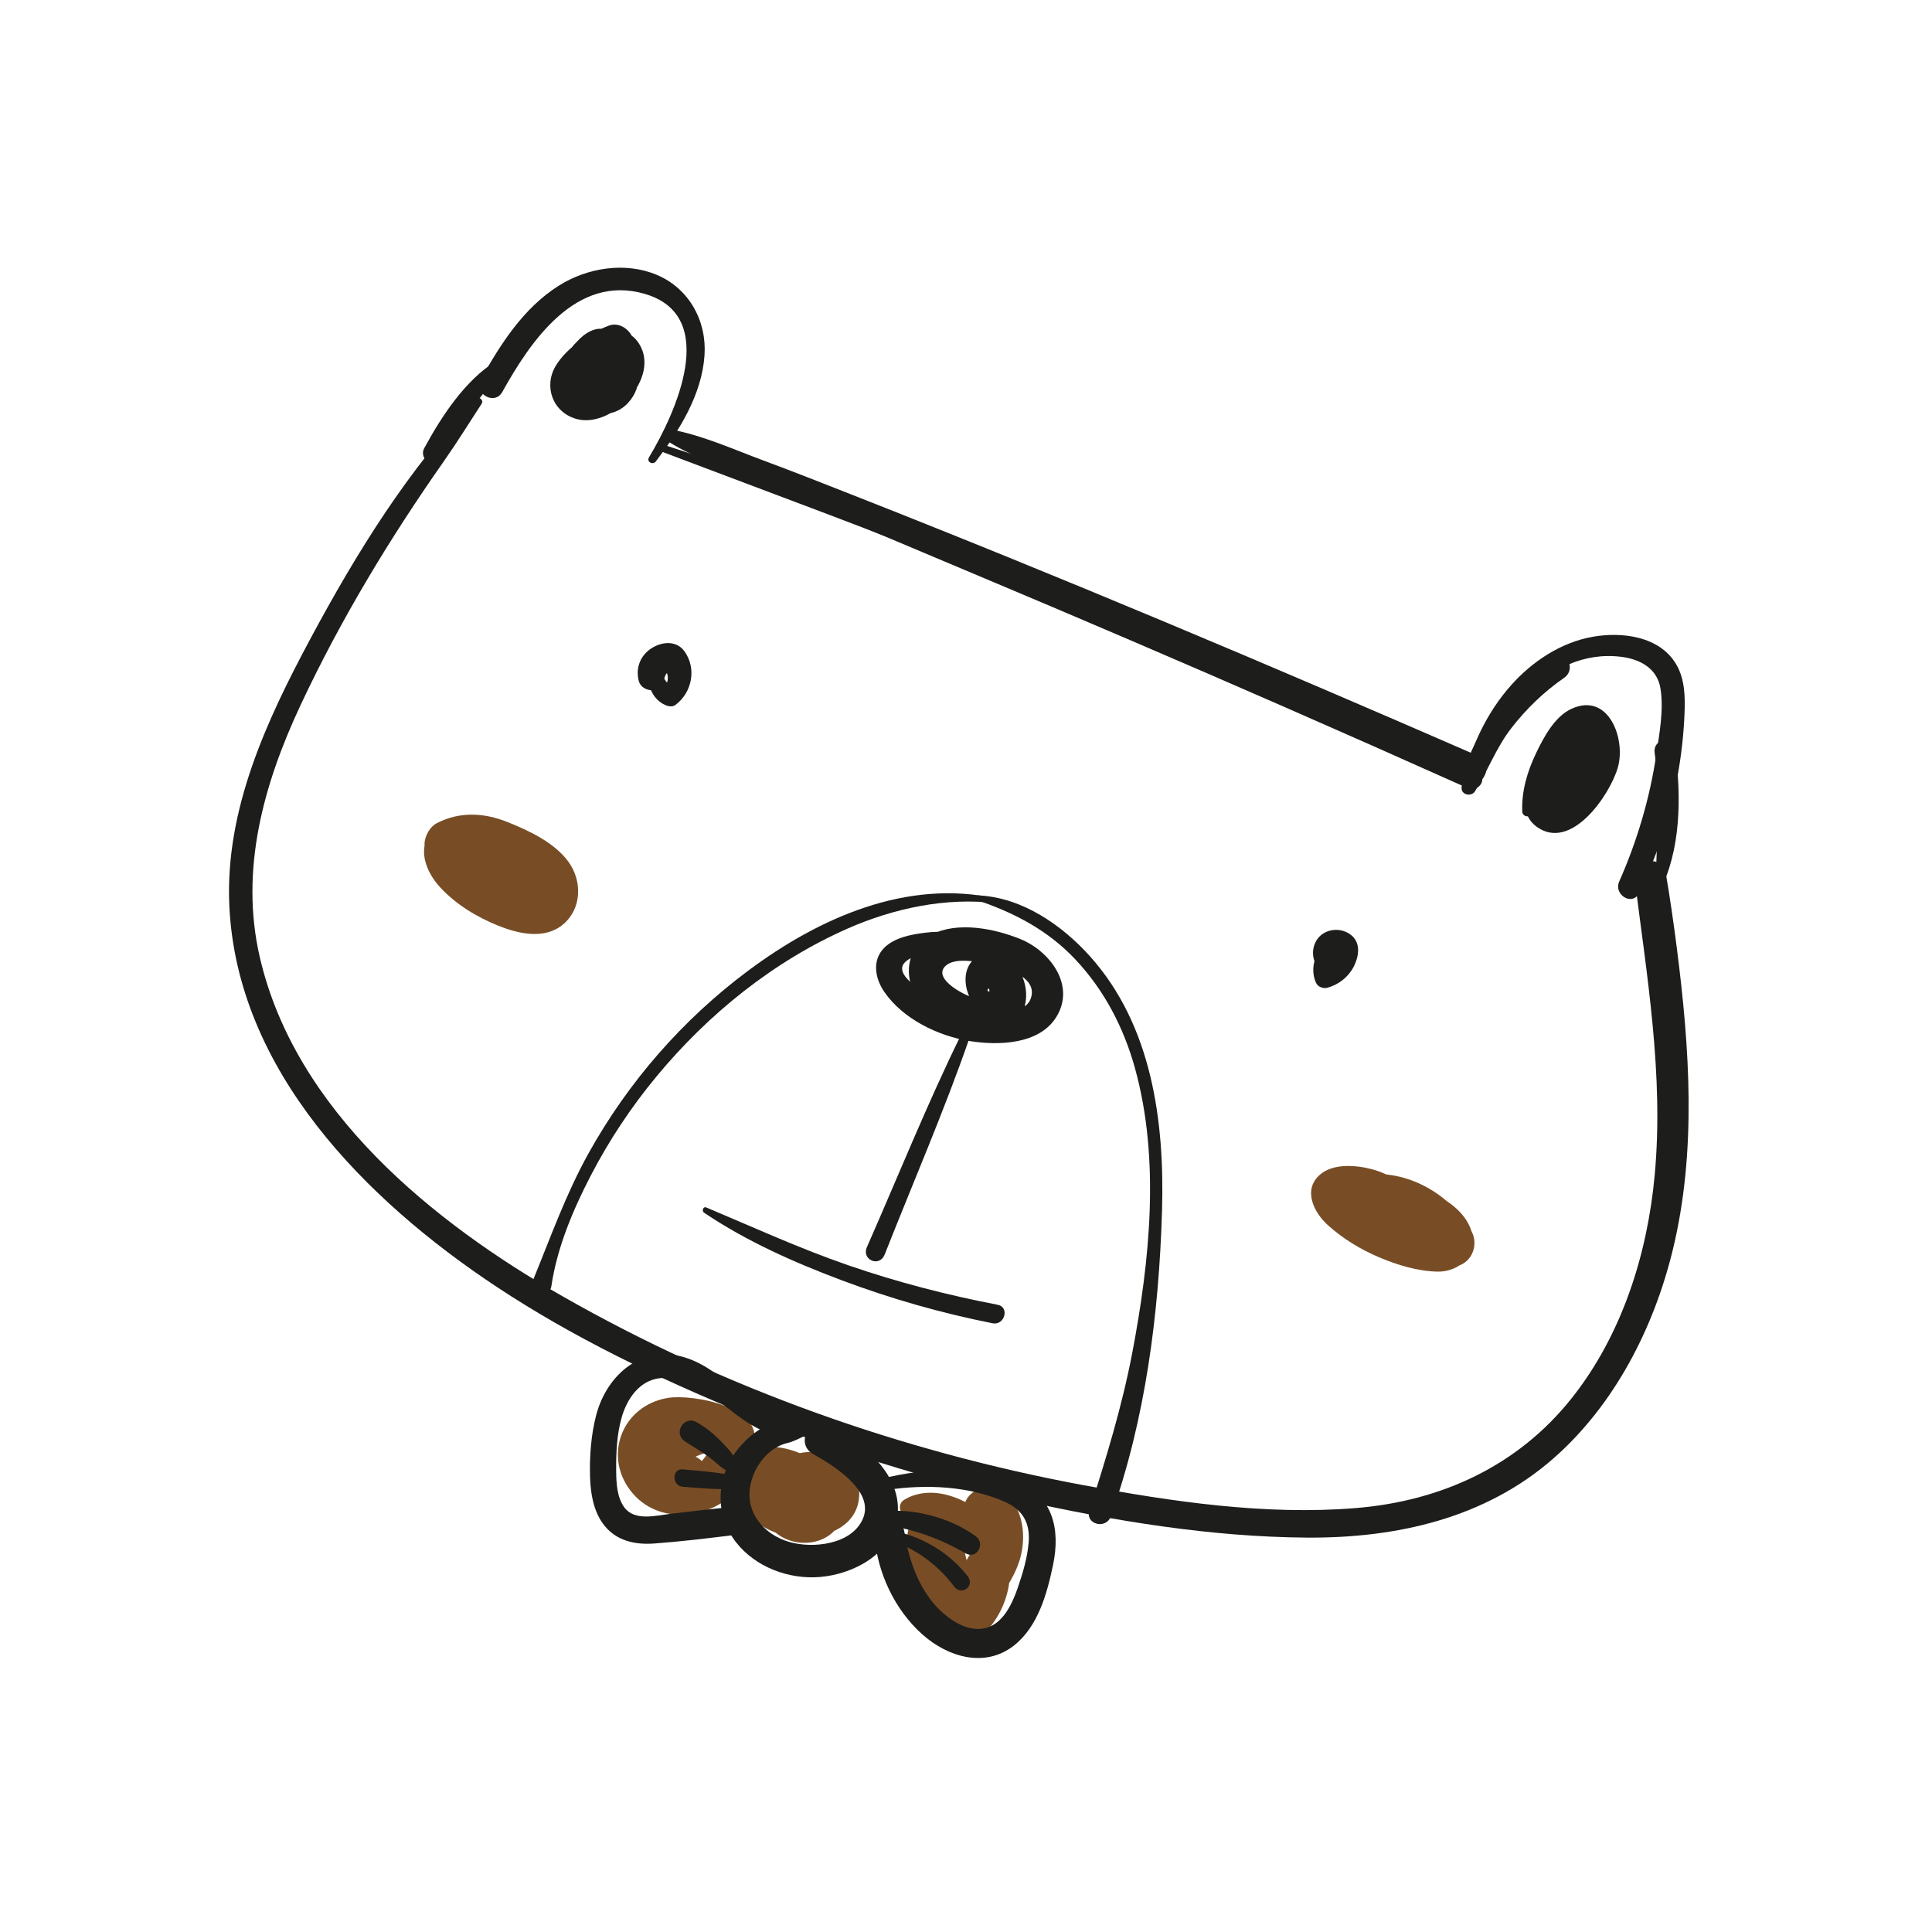 <?xml version="1.0" encoding="utf-8"?>
<!-- Generator: Adobe Illustrator 16.0.0, SVG Export Plug-In . SVG Version: 6.00 Build 0)  -->
<!DOCTYPE svg PUBLIC "-//W3C//DTD SVG 1.1//EN" "http://www.w3.org/Graphics/SVG/1.1/DTD/svg11.dtd">
<svg version="1.1" id="Layer_1" xmlns="http://www.w3.org/2000/svg" xmlns:xlink="http://www.w3.org/1999/xlink" x="0px" y="0px"
	 width="350px" height="350px" viewBox="0 0 350 350" enable-background="new 0 0 350 350" xml:space="preserve">
<g>
	<path fill="#784D25" d="M96.297,157.163c-1.812-6.099-12.214-12.146-17.688-6.949c-3.297,3.131-1.52,7.655,1.1,10.504
		c2.854,3.104,6.623,5.389,10.5,6.958c3.692,1.494,8.466,2.61,11.824-0.231c3.391-2.869,3.461-7.867,0.941-11.333
		c-2.523-3.471-7.089-5.604-10.972-7.169c-4.277-1.724-8.713-1.971-12.874,0.185c-1.53,0.792-2.721,3.25-2.011,4.941
		c3.335,7.948,10.646,13.263,19.392,13.343c3.69,0.034,5.192-3.763,3.87-6.743c-1.912-4.307-6.422-7.37-11.144-7.422
		c-4.86-0.053-6.158,7.688-1.174,8.675c2.279,0.451,3.591,1.08,4.58,3.271c1.29-2.248,2.58-4.496,3.869-6.743
		c-5.146-0.017-9.327-3.137-11.394-7.753c-0.523,1.996-1.047,3.991-1.57,5.987c3.269-1.794,8.039,1.179,10.833,2.827
		c0.783,0.462,1.493,0.928,2.098,1.614c0.141,0.159,0.143,0.429,0.272,0.581c0.396,0.467-0.17-0.086,0.329-0.18
		c-1.451,0.274-3.453-0.487-4.89-1.026c-1.857-0.696-3.641-1.701-5.247-2.861c-0.871-0.628-1.767-1.34-2.483-2.146
		c-0.361-0.406-0.77-1.593-1.026-1.017c-0.248,0.558,0.442,0.183,0.85,0.155c0.441-0.03,0.927-0.001,1.366,0.055
		c0.85,0.11,1.727,0.39,2.521,0.704c2.014,0.797,3.335,2.213,4.852,3.68C94.396,160.401,96.867,159.08,96.297,157.163
		L96.297,157.163z"/>
	<g>
		<path fill="#784D25" d="M132.588,263.073c0.877-0.006,1.755-0.011,2.633-0.017c0.557-0.003,0.934-0.367,1.124-0.855
			c2.827-7.274-10.888-9.703-15.371-8.955c-8.422,1.407-11.931,10.851-6.309,17.346c5.545,6.406,16.245,4.207,20.423-2.632
			c2.153-3.523,2.125-8.216-1.041-11.132c-2.954-2.722-7.417-2.578-10.921-1.146c-4.282,1.75-8.621,5.959-7.462,11.035
			c1.082,4.746,6.628,7.91,10.996,5.148c4.77-3.017,0.345-10.646-4.436-7.589c0.352-0.225,1.601-0.079,1.827,0.189
			c0.169,0.201-0.024,0.876,0.184,0.882c0.013,0.001,1.306-1.209,1.592-1.357c0.606-0.313,1.977-0.92,2.566-0.721
			c-0.533-0.18,0.03-0.268-0.512,0.478c-0.488,0.672-0.932,1.224-1.645,1.711c-1.276,0.871-3.171,1.402-4.669,0.793
			c-3.378-1.373-2.812-5.286,0.138-6.697c2.164-1.036,4.759-0.803,7.045-0.377c1.457,0.271,5.048,0.791,5.306,2.715
			c0.192-0.335,0.384-0.67,0.577-1.006c-0.773,0.394-1.546,0.786-2.318,1.18C131.828,262.313,132.07,263.076,132.588,263.073
			L132.588,263.073z"/>
		<path fill="#784D25" d="M164.551,274.62c2.497,0.025,4.646-0.203,6.978,0.939c2.161,1.058,4.005,2.881,4.81,5.176
			c1.373,3.915-0.642,9.221-4.608,10.827c1.626,1.238,3.251,2.478,4.878,3.716c-0.191-6.671-1.453-13.405-3.253-19.817
			c-1.248-4.444-6.749-3.679-8.282,0c-1.765,4.231-0.239,8.868,1.945,12.635c2.152,3.712,5.761,8.219,10.481,5.17
			c1.775-1.146,3.063-3.196,4.264-4.888c1.254-1.768,2.322-3.708,2.964-5.787c1.25-4.041,0.698-9.234-2.61-12.163
			c-3.459-3.063-9.646,0.939-6.76,5.215c1.199,1.777,1.515,3.277,0.642,5.339c-0.398,0.938-1.007,1.817-1.581,2.655
			c-0.365,0.533-0.743,1.06-1.14,1.568c-0.088,0.113-0.177,0.227-0.265,0.34c-0.537,0.561-0.506,0.604,0.092,0.13
			c0.774,0,1.547,0,2.321,0c0.954,0.89,1.083,0.897,0.386,0.026c-0.297-0.434-0.586-0.872-0.867-1.317
			c-0.456-0.73-0.921-1.482-1.281-2.268c-0.724-1.58-0.9-2.761-0.308-4.372c-2.761,0-5.521,0-8.282,0
			c1.885,5.742,3.05,11.551,3.828,17.534c0.375,2.879,2.985,4.823,5.798,3.327c6.889-3.662,10.306-12.586,6.968-19.772
			c-2.705-5.822-11.785-10.877-17.902-7.11C162.459,272.528,162.99,274.604,164.551,274.62L164.551,274.62z"/>
		<path fill="#784D25" d="M152.769,270.402c-2.526-5.527-10.265-9.629-16.28-7.895c-3.535,1.02-4.714,4.814-3.555,8.039
			c1.128,3.14,3.973,5.555,6.961,6.858c5.85,2.554,16.265,0.796,15.752-7.446c-0.509-8.204-12.886-9.085-16.614-2.859
			c-2.025,3.38-1.575,7.91,1.448,10.521c3.089,2.667,8.441,2.571,11.056-0.748c1.368-1.735,1.977-4.534,0-6.202
			c-1.056-0.891-2.16-1.719-3.261-2.553c-3.899-2.95-8.796,3.5-5.215,6.761c0.747,0.68,1.492,1.354,2.274,1.994
			c-0.229-1.771-0.457-3.543-0.686-5.314c1.27-1.664,1.104-0.179,1.686-0.065c-0.065-0.013,0.133-0.339,0.243-0.337
			c0.307,0.007,0.682,0.043,0.986,0.033c0.194,0.11,0.388,0.222,0.582,0.332c-0.346-0.357-0.457-0.785-0.331-1.283
			c-0.084-0.015-0.62,0.542-0.791,0.626c-1.175,0.582-2.909,0.312-4.095-0.103c-1.346-0.469-2.057-1.364-3.156-2.164
			c-0.136-0.158-0.252-0.331-0.346-0.518c-0.104-0.56-0.2-0.421-0.287,0.418c0.294,0.129,1.596-0.101,1.92-0.087
			c3.426,0.145,6.263,2.037,8.664,4.341C151.39,274.348,153.657,272.345,152.769,270.402L152.769,270.402z"/>
		<path fill="#784D25" d="M256.606,217.618c-1.793-2.944-4.804-4.95-8.132-5.82c-2.86-0.747-6.975-1.071-9.363,1.013
			c-3.162,2.761-1.064,6.882,1.464,9.155c2.72,2.444,5.871,4.365,9.229,5.79c3.296,1.398,6.984,2.532,10.593,2.611
			c4.041,0.088,7.482-3.135,6.166-7.357c-1.093-3.508-4.695-5.942-7.942-7.248c-3.605-1.451-7.488-1.617-11.261-0.749
			c-2.752,0.633-3.686,3.852-2.498,6.141c3.55,6.845,11.761,10.116,19.116,8.218c2.747-0.71,3.921-3.952,2.582-6.346
			c-3.751-6.705-11.643-11.236-19.398-10.197c-2.34,0.313-4.372,1.785-4.372,4.372c0,2.205,2.007,4.577,4.372,4.371
			c4.901-0.429,9.429,1.448,11.938,5.814c0.861-2.115,1.722-4.231,2.582-6.346c-3.803,1.029-7.647-0.731-9.601-4.107
			c-0.833,2.047-1.665,4.095-2.498,6.142c1.617-0.452,3.219-0.593,4.878-0.268c1.83,0.357,3.025,1.342,4.653,2.078
			c0.781,1.062,1.292,0.562,1.532-1.502c-0.279-0.001-0.559-0.01-0.838-0.024c-0.641-0.206-1.515-0.145-2.179-0.255
			c-2.04-0.34-4.081-0.909-5.997-1.689c-1.897-0.771-3.719-1.791-5.401-2.958c-0.631-0.438-1.267-0.895-1.839-1.409
			c-0.34-0.267-0.64-0.571-0.902-0.915c-0.768,0.937-0.732,1.217,0.103,0.841c0.74,0.175,1.959-0.219,2.778-0.151
			c0.937,0.076,1.876,0.277,2.771,0.563c1.794,0.571,3.424,1.662,4.937,2.763C255.614,221.264,257.518,219.115,256.606,217.618
			L256.606,217.618z"/>
		<g>
			<path fill="#1D1D1B" d="M120.288,81.976c19.072,7.224,38.208,14.247,57.122,21.884c19.213,7.759,38.299,15.827,57.199,24.317
				c10.558,4.741,21.067,9.592,31.525,14.547c1.826,0.865,3.429-1.86,1.593-2.725c-37.251-17.54-75.267-33.441-113.905-47.664
				c-11-4.049-22.026-8.034-33.186-11.62C119.823,80.455,119.515,81.683,120.288,81.976L120.288,81.976z"/>
			<path fill="#1D1D1B" d="M265.895,142.115c4.323-11.06,14.284-24.857,27.858-23.118c3.372,0.432,6.44,2.074,7.048,5.682
				c0.645,3.832-0.191,8.247-0.754,12.044c-1.167,7.894-3.481,15.681-6.712,22.975c-1.061,2.395,2.401,4.522,3.58,2.093
				c3.287-6.779,5.665-13.866,7.007-21.286c0.659-3.648,1.079-7.336,1.236-11.041c0.132-3.089,0.118-6.406-1.516-9.148
				c-3.03-5.084-9.827-5.897-15.134-4.953c-5.708,1.016-10.86,4.419-14.687,8.691c-4.453,4.97-7.441,11.313-8.84,17.809
				C264.852,142.469,265.676,142.676,265.895,142.115L265.895,142.115z"/>
			<path fill="#1D1D1B" d="M118.816,83.585c4.235-5.572,8.321-12.04,8.813-19.211c0.427-6.221-2.788-12.099-8.605-14.562
				c-5.739-2.43-12.624-1.324-17.808,1.951c-6.357,4.016-10.531,10.532-14.11,16.967c-1.411,2.537,2.48,4.812,3.891,2.274
				c5.148-9.255,13.363-21.374,25.788-17.771c13.786,3.997,5.5,21.783,0.786,29.625C117.079,83.676,118.271,84.302,118.816,83.585
				L118.816,83.585z"/>
			<path fill="#1D1D1B" d="M86.165,72.279c-12.185,12.653-21.621,27.943-29.897,43.37c-7.977,14.869-15.486,31.008-14.729,48.284
				c1.315,30.008,24.777,53.519,48.388,69.158c13.886,9.197,29.13,16.512,44.509,22.834c16.29,6.696,33.154,12.001,50.345,15.829
				c16.968,3.778,34.63,6.688,52.051,6.799c16.18,0.103,32.268-3.495,44.666-14.416c10.99-9.68,18.062-23.489,21.511-37.576
				c4.393-17.945,3.084-36.709,0.76-54.848c-0.586-4.577-1.243-9.133-2.021-13.681c-0.541-3.167-6.069-2.467-5.665,0.767
				c2.25,18.002,5.362,35.906,3.679,54.115c-1.329,14.372-5.96,28.959-15.028,40.376c-9.753,12.279-23.625,18.645-39.114,19.911
				c-16.38,1.34-33.261-1.159-49.337-4.146c-32.918-6.115-65.096-17.544-94.21-34.13c-23.682-13.49-48.586-33.703-55.015-61.552
				c-3.651-15.817,0.692-31.345,7.424-45.704c7.223-15.405,16.091-30.086,25.857-44.006c2.416-3.443,4.631-7.011,6.924-10.538
				C87.695,72.458,86.712,71.711,86.165,72.279L86.165,72.279z"/>
			<path fill="#1D1D1B" d="M183.843,173.759c-4.074-4.136-10.535-5.471-16.168-4.797c-2.517,0.301-5.65,0.874-7.51,2.765
				c-2.242,2.28-1.624,5.547,0.029,7.955c3.387,4.936,9.808,8.022,15.57,8.931c5.117,0.807,12.495,0.62,15.589-4.358
				c3.558-5.726-1.133-11.948-6.486-14.127c-4.712-1.918-11.391-3.263-16.157-0.796c-5.539,2.866-4.955,9.618-0.997,13.571
				c3.967,3.964,11.727,6.686,16.318,2.155c3.945-3.893,1.266-12.354-4.658-12.259c-3.967,0.063-5.182,3.688-4.059,7.017
				c1.102,3.267,3.933,5.365,7.308,5.627c3.642,0.283,4.146-5.207,0.839-6.196c-1.419-0.425-2.136-1.249-2.036-2.731
				c-0.539,0.939-1.078,1.879-1.616,2.818c-1.56,0.951-0.66-0.996-0.572,0.108c0.02,0.252,0.313,0.49,0.266,0.771
				c-0.152,0.902-1.757,0.815-2.508,0.704c-1.743-0.257-8.137-3.479-5.767-5.873c1.606-1.622,5.524-0.873,7.466-0.488
				c2.617,0.52,9.487,2.15,8.045,6.313c-1.144,3.298-7.679,2.826-10.281,2.439c-3.72-0.553-7.42-2.098-10.371-4.432
				c-1.632-1.292-4.084-3.348-1.614-4.987c1.653-1.097,4.246-1.505,6.178-1.67c4.378-0.374,8.396,0.914,12.373,2.602
				C183.688,175.103,184.425,174.35,183.843,173.759L183.843,173.759z"/>
			<path fill="#1D1D1B" d="M174.201,187.267c-6.209,12.62-11.477,25.781-17.148,38.653c-1.02,2.313,2.274,3.732,3.212,1.354
				c5.162-13.087,10.814-26.091,15.419-39.383C175.982,187.03,174.608,186.44,174.201,187.267L174.201,187.267z"/>
			<path fill="#1D1D1B" d="M127.546,219.691c7.66,5.167,16.336,9.019,24.971,12.256c8.886,3.332,17.997,5.938,27.306,7.776
				c2.184,0.431,3.114-2.925,0.923-3.347c-9.155-1.762-18.213-4.104-27.029-7.142c-8.8-3.033-17.208-6.885-25.771-10.491
				C127.377,218.505,127.089,219.383,127.546,219.691L127.546,219.691z"/>
			<path fill="#1D1D1B" d="M242.912,170.028c-3.924,0.096-6.054,4.761-4.474,8.071c0.341,0.714,1.327,1.038,2.053,0.835
				c1.982-0.554,3.725-1.879,4.692-3.715c1.103-2.091,1.438-4.759-0.874-6.145c-1.941-1.164-4.654-0.668-5.84,1.332
				c-1.25,2.11-0.495,4.874,1.638,6.06c2.778,1.544,5.129-2.53,2.48-4.242c0.151,0.099,0.263,0.521,0.188,0.191
				c-0.079-0.349,0.047,0.134-0.094,0.281c-0.245,0.256-0.444,0.476-0.669,0.15c-0.1-0.369-0.199-0.737-0.299-1.106
				c0.061,1.51-0.729,3.086-2.189,3.69c0.685,0.278,1.368,0.557,2.053,0.835c-1.185-1.867-0.313-4.125,1.665-5.019
				C243.847,170.972,243.528,170.013,242.912,170.028L242.912,170.028z"/>
			<path fill="#1D1D1B" d="M119.983,117.992c-3.453,2.171-3.332,7.94,0.5,9.718c0.565,0.263,1.317,0.409,1.871,0
				c3.004-2.213,3.892-6.58,1.657-9.696c-1.426-1.989-3.963-1.827-5.904-0.625c-2.104,1.303-3.001,3.613-2.384,5.988
				c0.542,2.082,4.192,2.379,4.52,0c0.101-0.733,0.53-1.904,1.418-1.952c-0.577-0.239-1.154-0.478-1.73-0.717
				c1.318,1.077,1.423,2.886,0.178,4.092c0.601-0.159,1.202-0.318,1.803-0.477c-2.077-0.642-2.542-3.741-1-5.127
				C121.558,118.615,120.719,117.53,119.983,117.992L119.983,117.992z"/>
			<path fill="#1D1D1B" d="M143.188,260.915c1.564-0.955,3.882-0.83,5.431,0.054c0.921,0.525,1.611-0.997,0.573-1.359
				c-1.126-0.392-2.308-0.479-3.477-0.225c-1.142,0.249-1.721,0.762-2.582,1.459C143.093,260.877,143.145,260.941,143.188,260.915
				L143.188,260.915z"/>
			<path fill="#1D1D1B" d="M145.991,258.942c-4.079-4.027-10.267,0.586-12.853,4.293c-3.437,4.93-3.541,11.346,0.182,16.132
				c3.518,4.523,9.566,6.787,15.213,6.319c6.063-0.503,12.947-4.123,13.998-10.67c1.243-7.74-6.208-13.538-12.119-16.939
				c-3.451-1.985-6.58,3.379-3.116,5.331c3.535,1.992,11.279,6.652,8.999,11.785c-2.059,4.635-9.023,5.369-13.26,4.158
				c-4.692-1.342-8.125-5.407-7.067-10.43c0.481-2.284,1.749-4.467,3.567-5.944c0.891-0.725,1.923-1.268,3.039-1.542
				c1.27-0.312,2.089-0.795,3.267-1.326C146.284,259.911,146.303,259.25,145.991,258.942L145.991,258.942z"/>
			<path fill="#1D1D1B" d="M300.578,161.665c3.97-7.649,4.021-17.36,2.906-25.717c-0.359-2.698-4.116-2.24-3.718,0.503
				c1.225,8.439,0.197,16.597,0.182,25.043C299.947,161.82,300.421,161.969,300.578,161.665L300.578,161.665z"/>
			<path fill="#1D1D1B" d="M267.214,143.347c2.326-3.746,3.802-7.829,6.526-11.37c2.704-3.514,5.971-6.664,9.615-9.184
				c2.45-1.694,0.087-5.74-2.343-4.008c-4.11,2.931-7.665,6.376-10.531,10.542c-2.627,3.818-5.405,8.639-5.703,13.36
				C264.693,144.037,266.567,144.388,267.214,143.347L267.214,143.347z"/>
			<path fill="#1D1D1B" d="M89.805,65.464c-5.57,3.436-9.888,10.071-12.938,15.708c-1.165,2.151,2.179,4.079,3.269,1.911
				c1.487-2.958,3.118-5.842,4.994-8.57c1.846-2.686,4.121-5.127,5.847-7.876C91.431,65.911,90.527,65.019,89.805,65.464
				L89.805,65.464z"/>
			<path fill="#1D1D1B" d="M277.285,147.484c1.639-3.517,3.183-7.083,5.521-10.211c0.534-0.713,2.989-4.208,4.01-3.847
				c0.488,0.172,0.594,2.109,0.518,2.729c-0.192,1.557-1.088,3.094-1.983,4.351c-0.546,0.766-1.177,1.463-1.86,2.109
				c-0.243,0.229-1.685,1.104-1.763,1.328c-0.734,0.26-0.315,0.613,1.255,1.057c0.038-0.408,0.115-0.809,0.229-1.203
				c0.223-0.897,0.563-1.717,1.021-2.519c0.925-1.62,2.195-2.85,3.782-3.813c-1.778-1.368-3.558-2.735-5.337-4.103
				c-1.217,4.016-2.771,8.138-3.319,12.301c-0.458,3.487,5.253,4.942,6.677,1.808c1.729-3.805,2.565-8.147,3.648-12.178
				c0.791-2.941-2.617-5.873-5.336-4.103c-3.144,2.046-5.552,4.791-6.982,8.272c-1.336,3.249-2.274,7.966,1.072,10.353
				c6.226,4.44,13.213-5.793,14.646-10.768c1.48-5.136-1.627-13.688-8.344-10.665c-3.084,1.388-5.079,5.167-6.467,8.063
				c-1.601,3.339-2.657,6.905-2.5,10.627C275.805,147.814,276.924,148.261,277.285,147.484L277.285,147.484z"/>
			<path fill="#1D1D1B" d="M112.221,67.011c0.766-1.837,1.042-3.82-0.094-5.594c-0.956-1.492-2.729-2.202-4.425-1.705
				c-3.751,1.098-6.75,7.062-6.968,10.703c-0.116,1.932,0.683,3.92,2.566,4.699c1.981,0.82,4.161-0.085,5.823-1.226
				c3.741-2.568,5.732-6.931,5.756-11.41c0.011-2.173-2.349-4.332-4.578-3.487c-3.551,1.344-7.564,3.917-9.59,7.231
				c-2.299,3.759-0.588,8.458,3.697,9.672c6.495,1.841,15.401-7.526,11.303-13.725c-2.517-3.809-8.362-2.984-11.3-0.159
				c-2.774,2.667-3.242,6.831-0.991,9.977c2.401,3.356,7.39,4.195,10.342,1.021c2.868-3.083,2.442-7.53-0.894-9.978
				c-3.145-2.308-7.906,2.343-5.488,5.488c0.571,0.743-0.033-0.257,0.206-0.853c0.388-0.969,1.829-0.703,2.35-0.428
				c0.142,0.075,0.293,0.641,0.187,0.486c0.109-0.052,0.224-0.084,0.344-0.097c0.261-0.012,0.182-0.003-0.237,0.024
				c-0.479-0.479-0.958-0.958-1.437-1.437c-0.769-1.054,0.337-0.984-0.177-0.545c-0.275,0.236-0.469,0.785-0.71,1.098
				c-0.383,0.498-0.832,0.931-1.271,1.378c-0.674,0.688-0.244-0.097-0.152,0.219c-0.011-0.331,0.127-0.045,0.417,0.856
				c0.146,0.968,0.383,1.135,0.711,0.501c0.468-0.141,1.113-1.13,1.531-1.494c1.206-1.05,2.583-1.799,3.944-2.625
				c-1.771-0.721-3.542-1.441-5.313-2.162c0.246,1.36-0.172,2.738-0.901,3.891c-0.312,0.493-0.619,0.883-1.041,1.29
				c-0.247,0.259-0.52,0.489-0.817,0.687c-1.102,0.47-0.68,0.839,1.268,1.108c0.28-0.273,0.378-2.082,0.537-2.549
				c0.236-0.695,0.535-1.353,0.898-1.992c0.203-0.355,1.358-2.441,1.791-2.372c1.017,0.165,0.921,2.542,0.985,3.275
				C110.585,67.803,111.84,67.923,112.221,67.011L112.221,67.011z"/>
			<path fill="#1D1D1B" d="M142.834,258.849c-3.306-1.999-6.342-4.291-9.252-6.836c-2.822-2.469-5.823-4.939-9.46-6.084
				c-7.799-2.452-14.196,3.114-16.11,10.409c-0.942,3.592-1.24,7.573-1.117,11.279c0.1,3.016,0.624,6.207,2.517,8.65
				c2.213,2.858,5.601,3.607,9.066,3.355c4.658-0.337,9.325-0.895,13.959-1.468c3.21-0.398,3.327-5.457,0-5.138
				c-3.664,0.351-7.314,0.794-10.969,1.228c-2.639,0.313-6.48,1.37-8.354-1.152c-1.372-1.847-1.475-4.536-1.49-6.739
				c-0.022-3.189,0.12-6.526,1.008-9.604c0.803-2.781,2.548-5.707,5.418-6.731c3.228-1.152,6.843,0.403,9.598,2.066
				c4.765,2.876,8.911,8.067,14.869,7.94C143.142,260.011,143.374,259.175,142.834,258.849L142.834,258.849z"/>
			<path fill="#1D1D1B" d="M160.735,269.906c6.962-1.043,14.9-0.728,21.414,2.222c3.188,1.443,4.483,3.836,4.204,7.287
				c-0.226,2.801-1.09,5.675-2.011,8.322c-0.779,2.238-1.884,4.747-3.818,6.237c-2.392,1.843-5.368,1.198-7.747-0.306
				c-5.507-3.479-8.005-10.023-8.945-16.169c-0.466-3.045-5.626-2.352-5.4,0.73c0.486,6.642,3.642,13.38,8.641,17.844
				c4.613,4.119,11.354,6.168,16.629,2.02c4.341-3.415,5.987-9.417,7.069-14.592c1.355-6.48-0.012-12.507-6.615-15.202
				c-7.272-2.969-16.536-2.3-24.009-0.523C158.734,268.113,159.367,270.111,160.735,269.906L160.735,269.906z"/>
			<path fill="#1D1D1B" d="M159.731,276.17c5.623,0.787,10.261,2.405,15.191,5.229c2.055,1.178,3.662-1.775,1.819-3.113
				c-4.59-3.331-11.034-5.048-16.687-4.506C158.813,273.898,158.264,275.965,159.731,276.17L159.731,276.17z"/>
			<path fill="#1D1D1B" d="M134.068,266.35c-0.411-0.916-0.653-1.851-1.235-2.69c-0.562-0.812-1.267-1.56-1.947-2.274
				c-1.398-1.469-2.95-2.802-4.745-3.76c-2.313-1.235-4.228,2.073-2.047,3.502c1.47,0.964,3.007,1.834,4.421,2.881
				c0.706,0.522,1.333,1.13,2.018,1.675c0.735,0.586,1.609,1.004,2.333,1.595C133.551,267.838,134.432,267.156,134.068,266.35
				L134.068,266.35z"/>
			<path fill="#1D1D1B" d="M133.476,267.478c-3.177-0.767-6.527-0.991-9.776-1.288c-2.013-0.185-2.022,2.999,0,3.154
				c3.132,0.24,6.338,0.563,9.477,0.347C134.385,269.607,134.776,267.791,133.476,267.478L133.476,267.478z"/>
			<path fill="#1D1D1B" d="M159.45,278.461c5.456,1.43,10.01,4.434,13.4,8.952c1.337,1.782,3.834-0.098,2.442-1.884
				c-3.777-4.846-9.558-7.908-15.645-8.529C158.803,276.914,158.655,278.252,159.45,278.461L159.45,278.461z"/>
		</g>
		<path fill="#1D1D1B" d="M180.58,162.786c-16.254-3.622-32.173,3.471-45.046,13.065c-11.833,8.819-21.733,20.164-28.903,33.063
			c-4.146,7.459-6.913,15.313-10.136,23.169c-0.866,2.111,3.062,3.185,3.39,0.935c1.015-6.948,3.895-13.793,7.113-20.005
			c3.323-6.416,7.361-12.488,11.971-18.05c9.328-11.255,21.147-20.822,34.571-26.739c8.303-3.66,17.849-5.717,26.927-4.597
			C180.945,163.687,181.047,162.891,180.58,162.786L180.58,162.786z"/>
		<path fill="#1D1D1B" d="M177.067,163.095c6.791,2.301,12.856,5.495,17.809,10.782c5.197,5.548,8.695,12.294,10.724,19.596
			c4.6,16.557,2.7,34.908-0.47,51.551c-1.863,9.786-4.756,19.166-7.778,28.637c-0.792,2.482,3.006,3.469,3.867,1.066
			c6.313-17.603,8.75-36.862,9.294-55.465c0.473-16.137-1.845-33.501-13.017-45.979c-5.143-5.744-12.396-10.737-20.309-11.073
			C176.659,162.188,176.604,162.938,177.067,163.095L177.067,163.095z"/>
		<path fill="#1D1D1B" d="M120.523,79.654c4.166,2.724,9.047,4.479,13.6,6.447c4.665,2.016,9.342,3.995,14.03,5.956
			c9.483,3.966,18.944,7.987,28.423,11.964c18.862,7.915,37.663,15.978,56.402,24.179c10.557,4.621,21.094,9.288,31.611,13.997
			c3.583,1.604,6.691-3.725,3.094-5.292c-37.567-16.374-75.336-32.337-113.475-47.334c-5.284-2.078-10.562-4.168-15.885-6.141
			c-5.519-2.045-11.186-4.632-17.001-5.67C120.183,77.557,119.502,78.986,120.523,79.654L120.523,79.654z"/>
	</g>
</g>
</svg>
